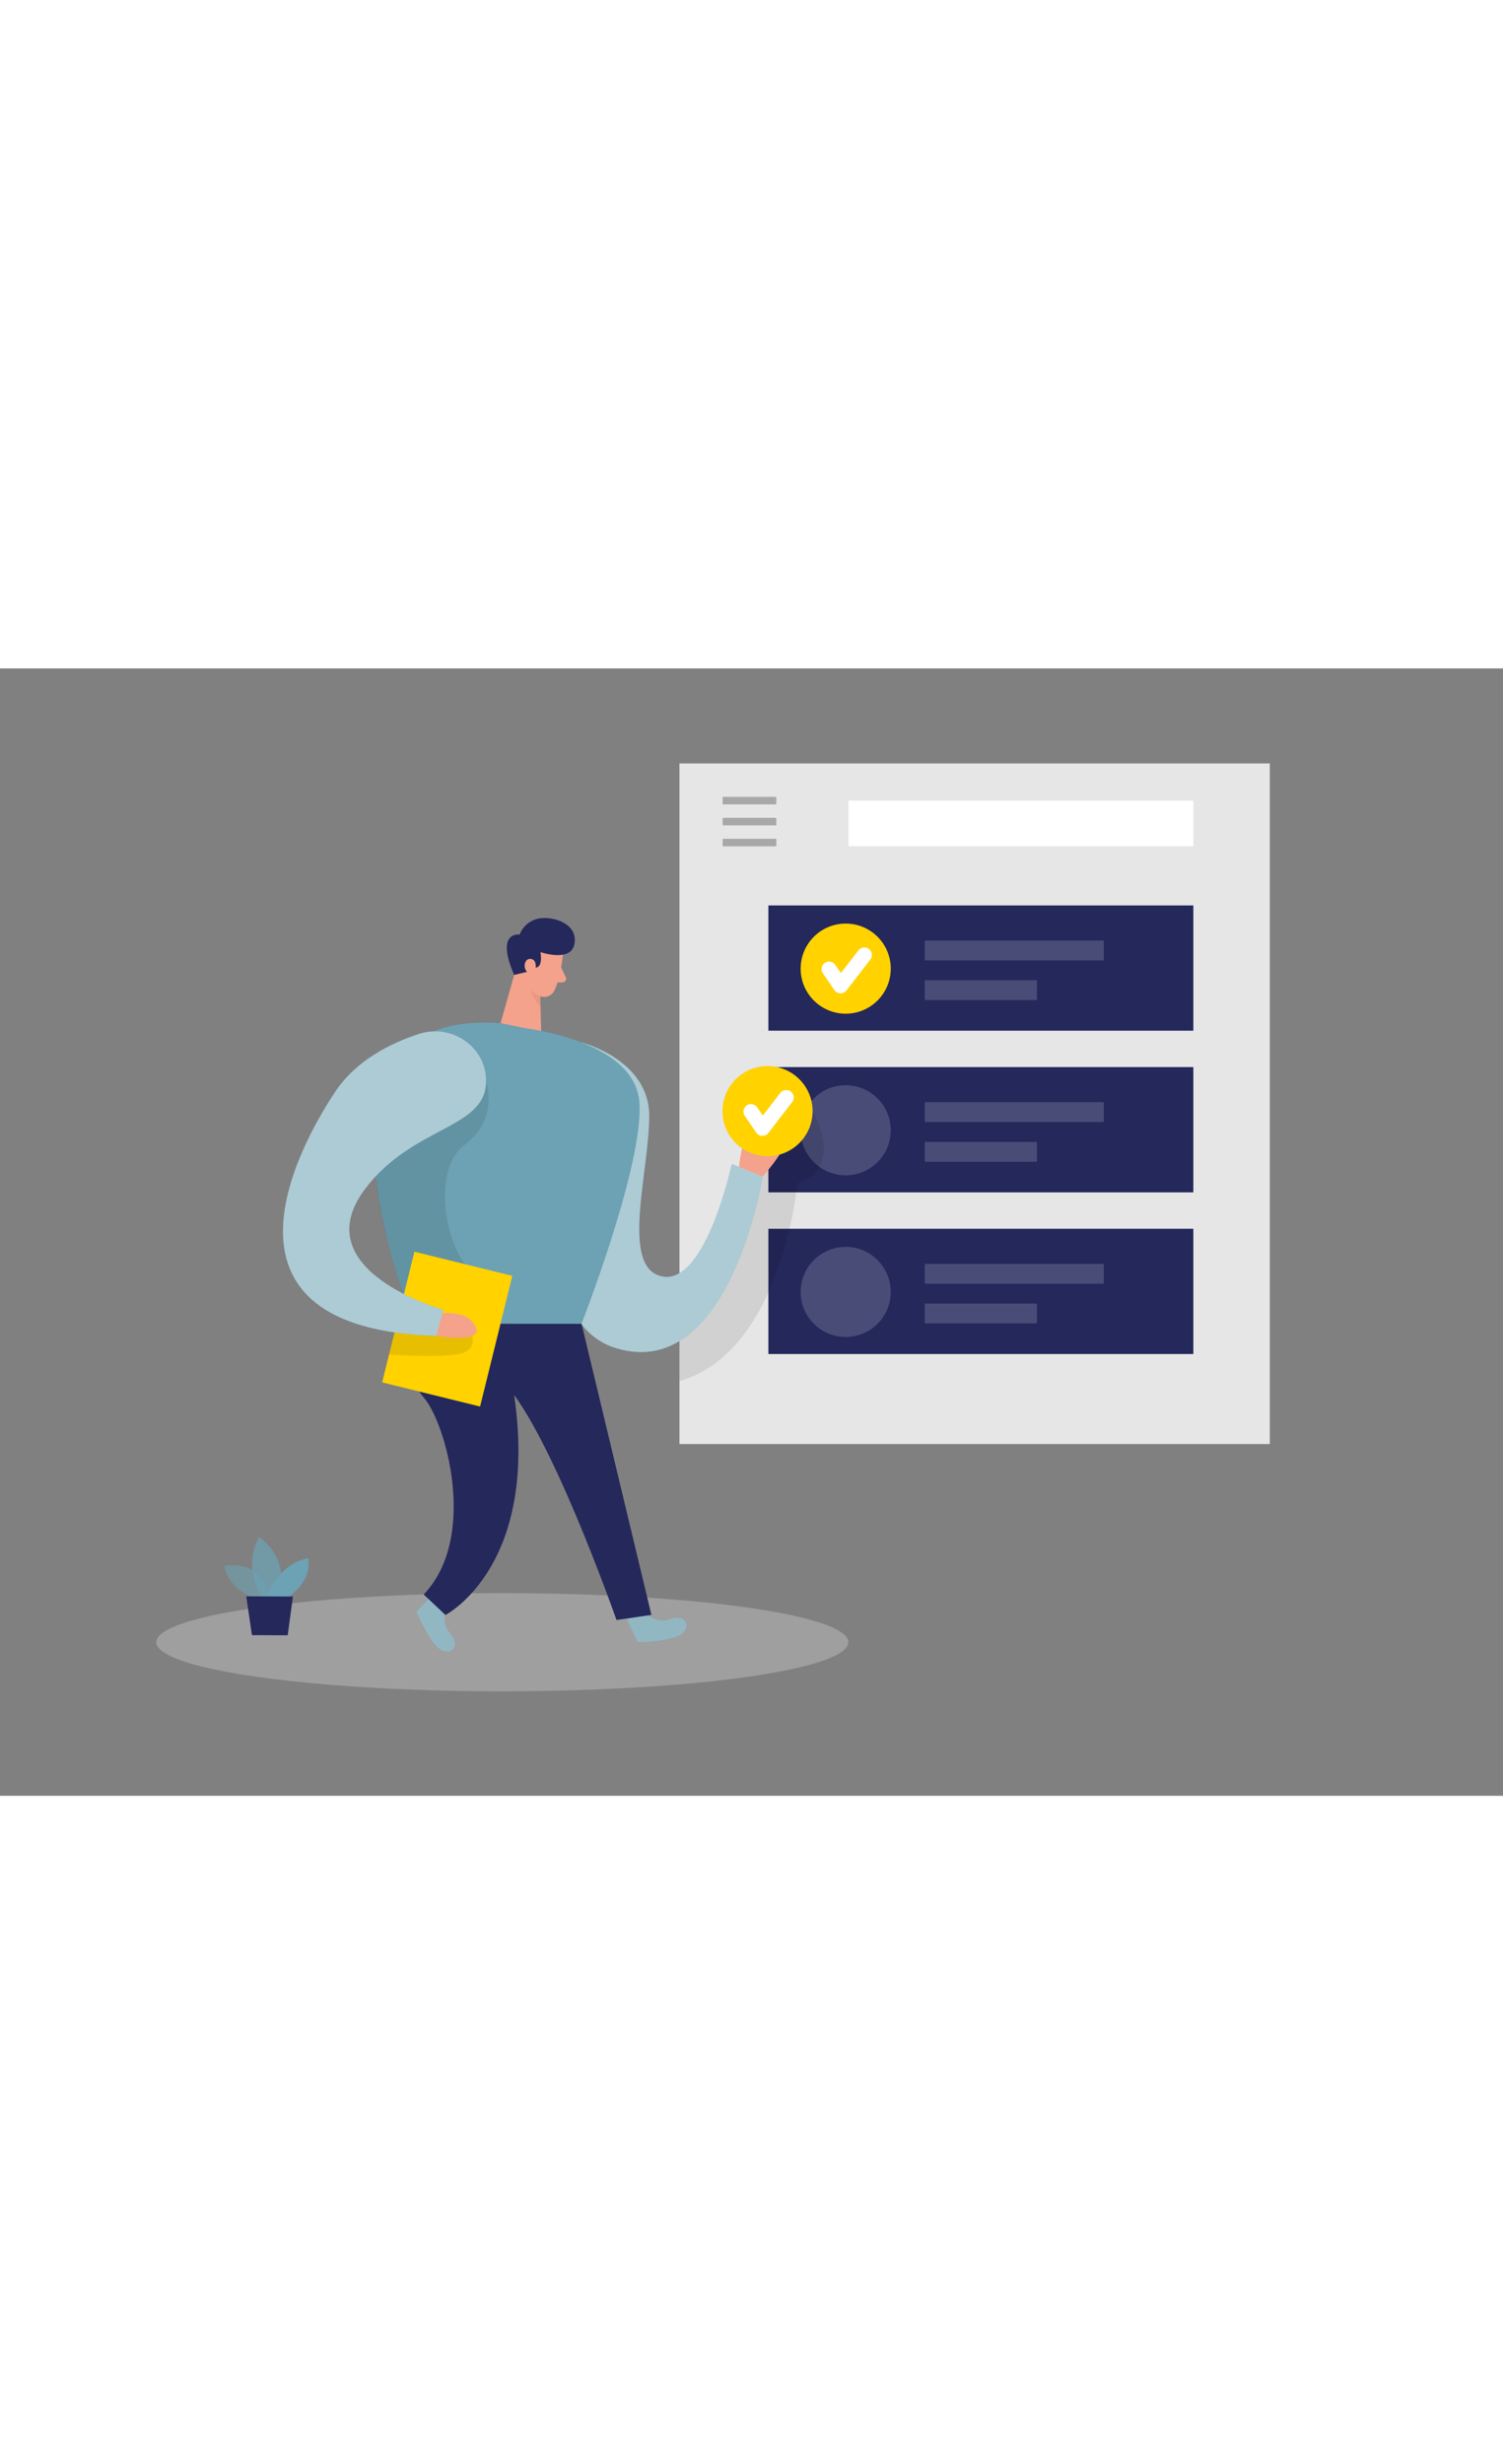 <svg id="Layer_1" data-name="Layer 1" xmlns="http://www.w3.org/2000/svg" viewBox="0 0 400 300" data-imageid="completed-task-two-color" imageName="Completed task" class="illustrations_image" style="width: 183px;"><rect x="0" y="0" width="400" height="300" fill="#808080" stroke="none"/><path d="M171.75,251.44s3.15,2.95,6.55,1.55,5.9,1.37,3.39,3.7-12,2.44-12,2.44L166.88,253Z" fill="#6ca2b3" class="target-color"/><path d="M118.75,250.07s-1.55,4,1,6.66,1,6-2.15,4.53S110.85,251,110.85,251l4.61-4.89Z" fill="#6ca2b3" class="target-color"/><ellipse cx="133.69" cy="259.13" rx="92.1" ry="13.07" fill="#e6e6e6" opacity="0.3"/><rect x="180.83" y="25.28" width="157.11" height="181.12" fill="#e6e6e6"/><rect x="204.49" y="63.07" width="113.1" height="33.33" fill="#24285b"/><line x1="192.32" y1="35.18" x2="206.6" y2="35.18" fill="none" stroke="#a8a8a8" stroke-miterlimit="10" stroke-width="2"/><line x1="192.32" y1="40.76" x2="206.6" y2="40.76" fill="none" stroke="#a8a8a8" stroke-miterlimit="10" stroke-width="2"/><line x1="192.32" y1="46.34" x2="206.6" y2="46.34" fill="none" stroke="#a8a8a8" stroke-miterlimit="10" stroke-width="2"/><rect x="225.79" y="35.18" width="91.8" height="12.14" fill="#fff"/><circle cx="225.07" cy="79.89" r="11.99" fill="#ffd200"/><polyline points="220.65 80.01 223.7 84.46 230.04 76.25" fill="none" stroke="#fff" stroke-linecap="round" stroke-linejoin="round" stroke-width="4"/><rect x="246.11" y="72.42" width="47.65" height="5.28" fill="#fff" opacity="0.17"/><rect x="246.11" y="82.98" width="29.86" height="5.28" fill="#fff" opacity="0.17"/><rect x="204.49" y="106.09" width="113.1" height="33.33" fill="#24285b"/><circle cx="225.07" cy="122.9" r="11.99" fill="#fff" opacity="0.17"/><rect x="246.11" y="115.44" width="47.65" height="5.28" fill="#fff" opacity="0.17"/><rect x="246.11" y="126" width="29.86" height="5.28" fill="#fff" opacity="0.17"/><rect x="204.49" y="149.11" width="113.1" height="33.33" fill="#24285b"/><circle cx="225.07" cy="165.92" r="11.99" fill="#fff" opacity="0.17"/><rect x="246.11" y="158.46" width="47.65" height="5.28" fill="#fff" opacity="0.17"/><rect x="246.11" y="169.01" width="29.86" height="5.28" fill="#fff" opacity="0.17"/><path d="M110.3,174.37S107,187.52,112.76,194s14.64,37.11,0,52.43l5.79,5.45s25.35-12.94,18.12-59.58l18.1-17.91Z" fill="#24285b"/><path d="M216.26,117.81s8.88,14.91-4.06,19.29c0,0-4,44.72-31.37,52.55V174.37l21.5-45.78Z" opacity="0.09"/><path d="M154.77,99.52s17.91,4.57,18,19.4-7.95,40.78,3.57,42.9,18.41-29.93,18.41-29.93L203,135.2s-8.74,54.75-38.93,45.72S154.77,99.52,154.77,99.52Z" fill="#6ca2b3" class="target-color"/><path d="M154.77,99.52s17.91,4.57,18,19.4-7.95,40.78,3.57,42.9,18.41-29.93,18.41-29.93L203,135.2s-8.74,54.75-38.93,45.72S154.77,99.52,154.77,99.52Z" fill="#fff" opacity="0.44"/><polygon points="138.66 75.17 133.21 94.41 144.02 96.66 143.65 81.76 138.66 75.17" fill="#f4a28c"/><path d="M143.87,85a7.3,7.3,0,0,1-3.3-2.54s-.27,3.65,3.29,7.71Z" fill="#ce8172" opacity="0.31"/><path d="M133.21,94.41l6.41,1.33s29.35,3.17,30.54,19.73-15.39,58.9-15.39,58.9H110.3S74.67,90,133.21,94.41Z" fill="#6ca2b3" class="target-color"/><path d="M129.36,109.76s3.59,10.35-5.81,17.1S118.73,159,129,163.14s-6.43,12.89-13.56,9.3-8.13-6-8.13-6-6.61-19.12-7.31-31.33S129.36,109.76,129.36,109.76Z" opacity="0.09"/><rect x="105.61" y="157.9" width="26.84" height="35.82" transform="translate(45.58 -23.39) rotate(13.86)" fill="#ffd200"/><path d="M125.62,177.62s1.67,4.1-4.12,4.95-18,0-18,0l2-8.2Z" opacity="0.09"/><path d="M129.36,109.76c0-9.11-9.22-15.33-17.88-12.49-7.53,2.47-16.71,7-22.29,15.42-10.73,16.09-35.24,63.11,27,64.93l1.83-6.93s-37.34-10.33-20.86-32.18C110,121.52,129.4,122.66,129.36,109.76Z" fill="#6ca2b3" class="target-color"/><path d="M129.36,109.76c0-9.11-9.22-15.33-17.88-12.49-7.53,2.47-16.71,7-22.29,15.42-10.73,16.09-35.24,63.11,27,64.93l1.83-6.93s-37.34-10.33-20.86-32.18C110,121.52,129.4,122.66,129.36,109.76Z" fill="#fff" opacity="0.44"/><path d="M196.71,132.67s.46-7.93,3.64-10.18,2.65,3.45,2.65,3.45,3.18-3.71,5.83-2S203,135.2,203,135.2Z" fill="#f4a28c"/><path d="M149.86,75.74s-.54,6.07-2.26,9.88a3.07,3.07,0,0,1-4.07,1.52,6.79,6.79,0,0,1-4.32-5.94l-.86-5.57a5.47,5.47,0,0,1,3.4-5.34C145.57,68.45,150.38,72.05,149.86,75.74Z" fill="#f4a28c"/><path d="M149.32,79.55l1.26,2.61a1,1,0,0,1-.86,1.4l-2.38,0Z" fill="#f4a28c"/><circle cx="204.27" cy="117.81" r="11.99" fill="#ffd200"/><polyline points="199.86 117.93 202.91 122.39 209.24 114.18" fill="none" stroke="#fff" stroke-linecap="round" stroke-linejoin="round" stroke-width="4"/><path d="M154.77,174.37l18.59,77.49-9.29,1.36s-18.59-53.11-30.86-64Z" fill="#24285b"/><path d="M117.73,171.65s6.64-1.06,8.86,3.53-10.43,2.44-10.43,2.44Z" fill="#f4a28c"/><path d="M68.69,247.84s-7.45-2-9.07-9c0,0,11.54-2.34,11.87,9.58Z" fill="#6ca2b3" opacity="0.58" class="target-color"/><path d="M69.6,247.11s-5.2-8.23-.62-15.93c0,0,8.77,5.58,4.87,15.94Z" fill="#6ca2b3" opacity="0.73" class="target-color"/><path d="M70.94,247.11s2.75-8.69,11.07-10.33c0,0,1.55,5.64-5.39,10.35Z" fill="#6ca2b3" class="target-color"/><polygon points="65.54 246.92 67.05 257.25 76.56 257.29 77.96 246.97 65.54 246.92" fill="#24285b"/><path d="M136.85,81.57l3.72-.91,2.26-1.11s1.63-.1,1-4.06c0,0,8,2.76,9-2,1.15-5.17-4.81-7.47-9-7a6.78,6.78,0,0,0-5.53,4.34S131.7,69.77,136.85,81.57Z" fill="#24285b"/><path d="M142.56,79.74s.37-2.32-1.4-2.45-2.32,3.22,0,3.95Z" fill="#f4a28c"/></svg>